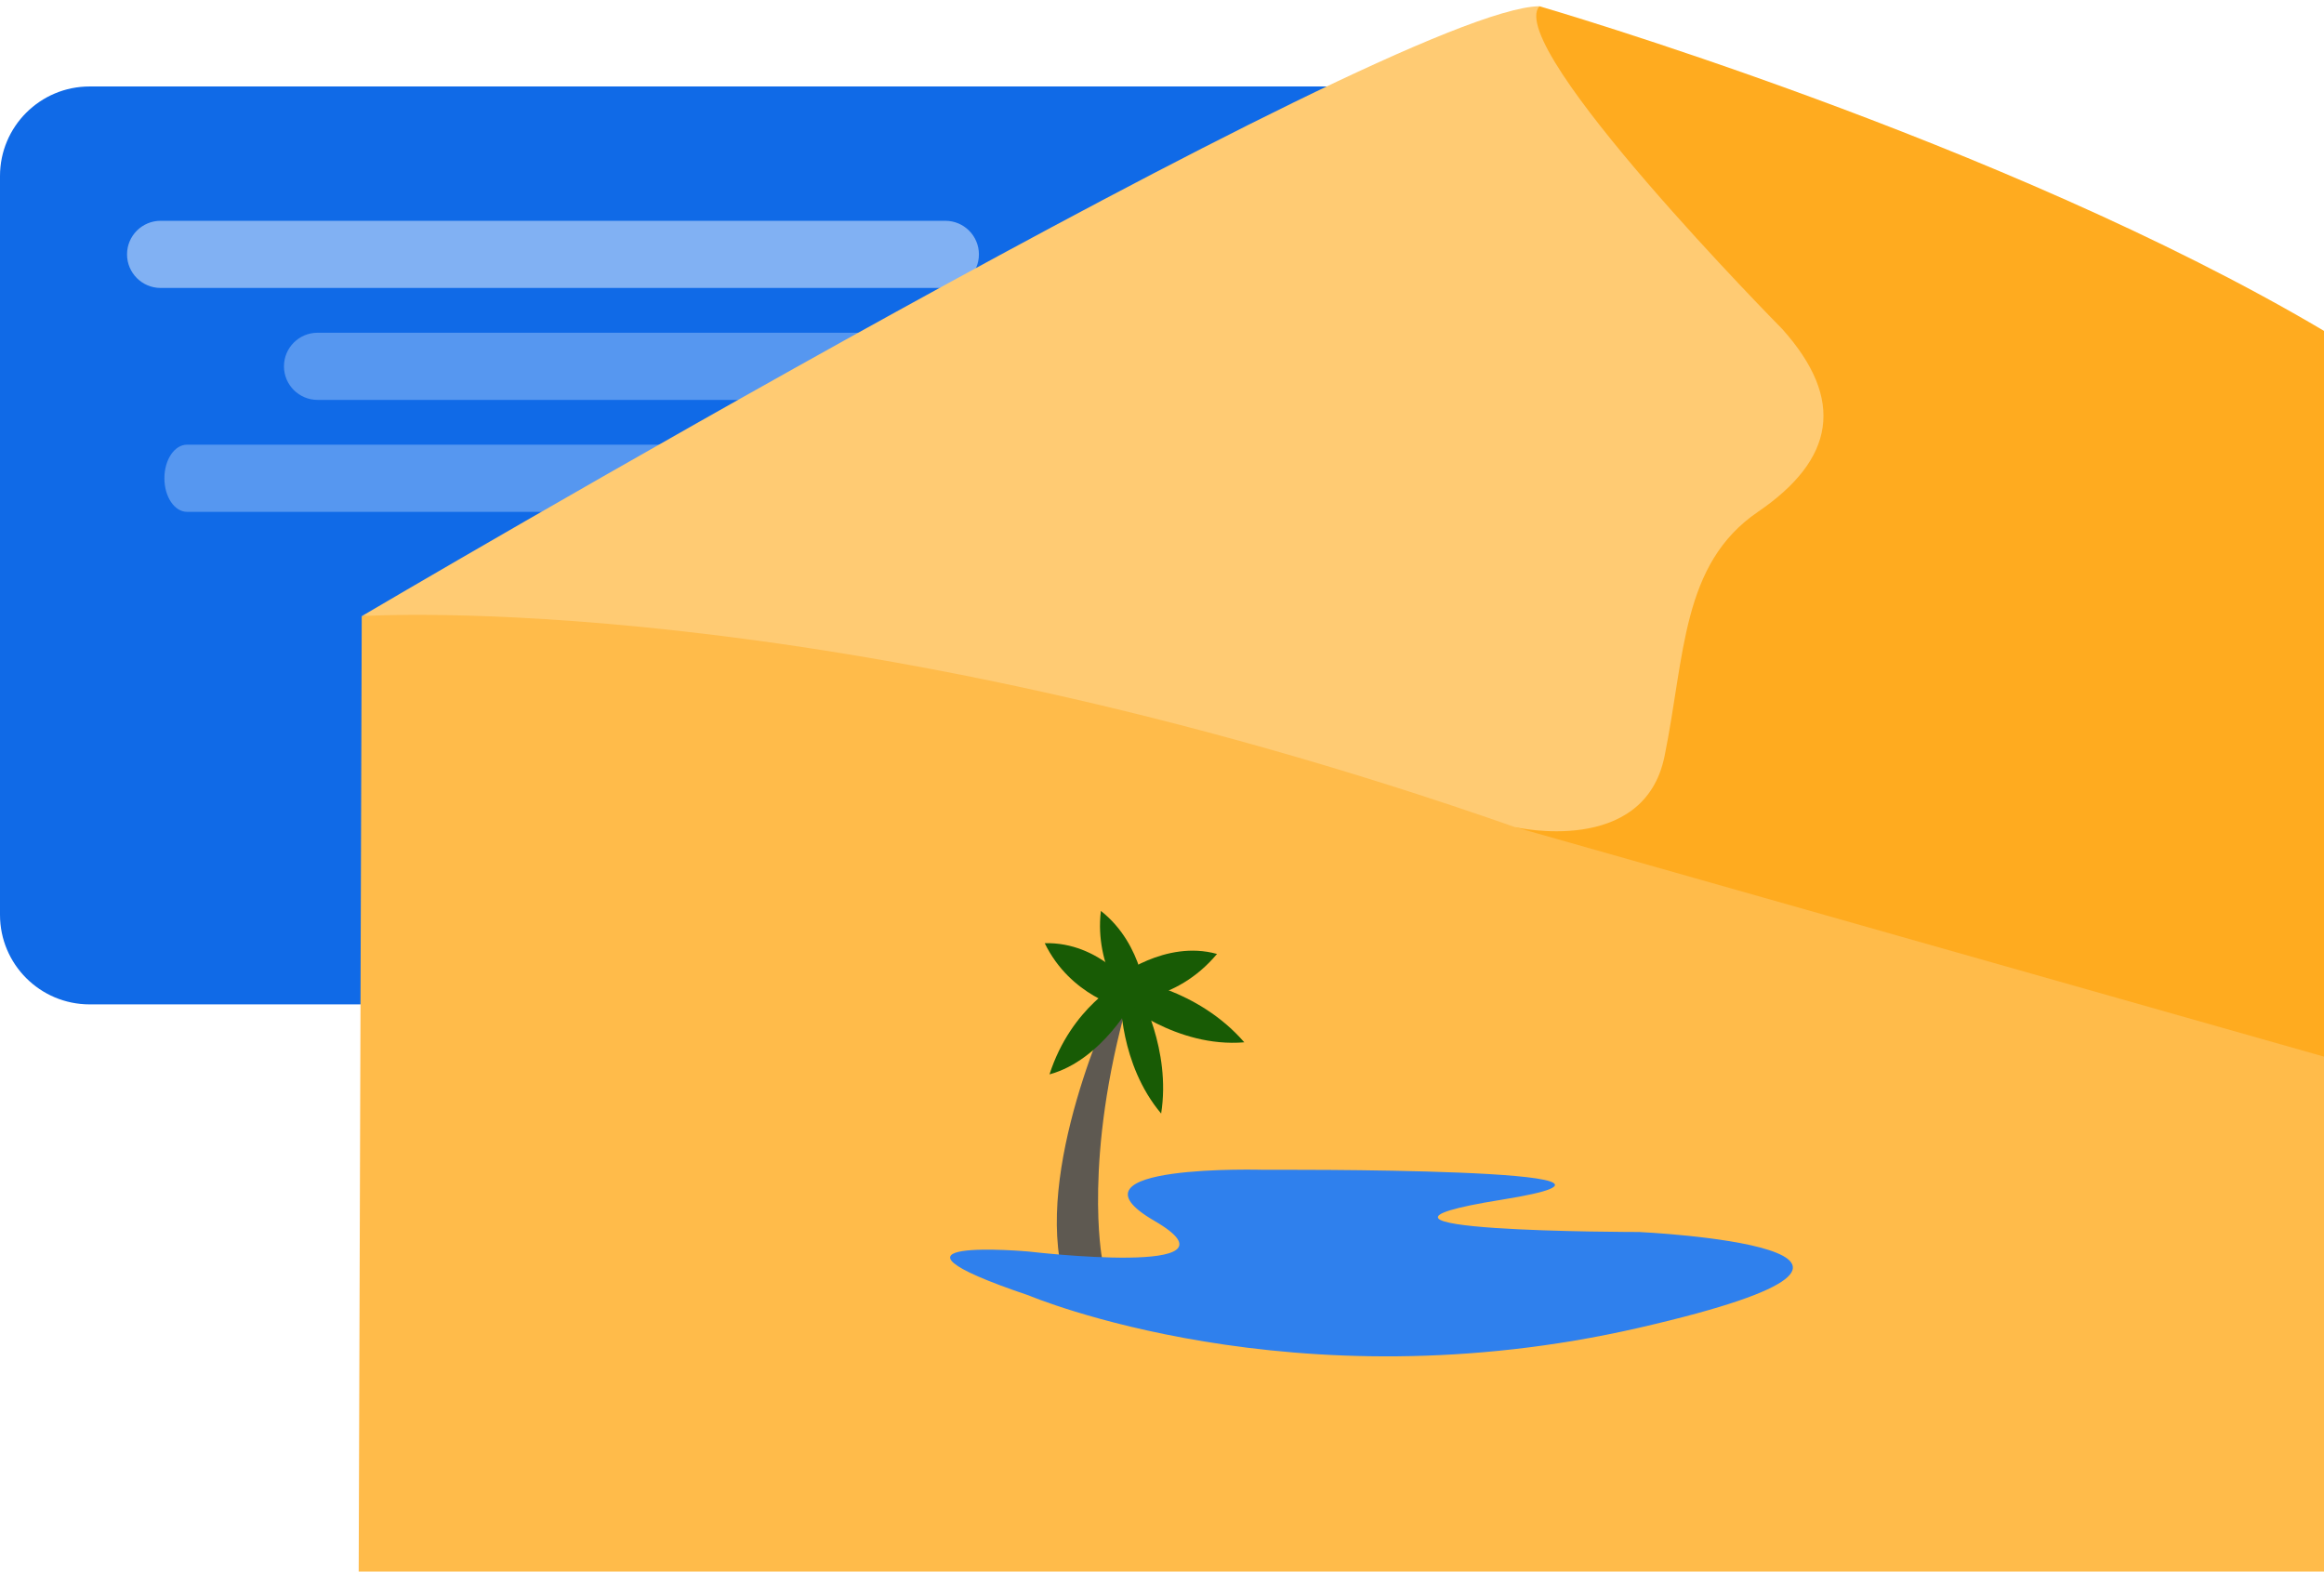 <svg width="559" height="378" viewBox="0 0 559 378" fill="none" xmlns="http://www.w3.org/2000/svg">
<g clip-path="url(#clip0)">
<path d="M402.624 220.041C402.624 231.936 392.966 241.581 381.055 241.581H21.569C9.658 241.581 0 231.936 0 220.041V42.337C0 30.441 9.658 20.797 21.569 20.797H381.055C392.966 20.797 402.624 30.441 402.624 42.337V220.041Z" fill="#106AE7"/>
<path d="M235.463 61.184C235.463 65.644 231.841 69.261 227.375 69.261H38.645C34.178 69.261 30.556 65.644 30.556 61.184C30.556 56.723 34.178 53.106 38.645 53.106H227.375C231.841 53.106 235.463 56.723 235.463 61.184Z" fill="#81B1F3"/>
<path d="M273.209 88.109C273.209 92.569 269.587 96.186 265.121 96.186H76.391C71.924 96.186 68.302 92.569 68.302 88.109C68.302 83.648 71.924 80.031 76.391 80.031H265.121C269.587 80.031 273.209 83.648 273.209 88.109Z" fill="#5697F0"/>
<path d="M177.345 115.034C177.345 119.494 174.911 123.111 171.906 123.111H44.982C41.977 123.111 39.543 119.494 39.543 115.034C39.543 110.573 41.977 106.956 44.982 106.956H171.906C174.911 106.956 177.345 110.573 177.345 115.034Z" fill="#5697F0"/>
<path d="M559 254.146V378H86.277L87.01 148.2L559 81.555V254.146Z" fill="#FFBB4A"/>
<path d="M370.27 1.5C370.27 1.5 481.711 33.81 559 79.583C559 142.856 559 254.146 559 254.146L364.428 198.95L408.016 94.391L354.093 14.514L370.27 1.5Z" fill="#FFAB1F"/>
<path d="M370.27 1.5C361.732 11.373 428.687 79.134 428.687 79.134C443.965 96.186 441.269 110.546 422.845 123.111C404.421 135.676 405.32 157.665 400.377 181.897C395.434 206.129 364.428 198.949 364.428 198.949C198.316 140.761 87.01 148.2 87.01 148.2C87.01 148.2 335.22 1.949 370.27 1.5Z" fill="#FFCB73"/>
<path d="M269.334 237.237C269.334 237.237 250.56 275.194 254.827 302.61H265.067C265.067 302.61 260.516 278.712 271.324 240.574C268.978 237.675 269.334 237.237 269.334 237.237Z" fill="#5E5951"/>
<path d="M269.539 239.893C269.539 239.893 269.249 255.914 279.293 267.834C281.736 252.442 273.982 238.658 273.982 238.658L269.539 239.893Z" fill="#185B05"/>
<path d="M270.071 235.905C270.071 235.905 257.704 242.089 252.441 258.416C265.155 254.948 272.72 240.477 272.72 240.477L270.071 235.905Z" fill="#185B05"/>
<path d="M269.492 240.617C269.492 240.617 282.773 252.074 299.297 250.703C287.937 237.601 271.327 235.471 271.327 235.471L269.492 240.617Z" fill="#185B05"/>
<path d="M272.697 237.854C272.697 237.854 264.632 226.503 251.293 226.863C257.494 239.631 270.159 242.525 270.159 242.525L272.697 237.854Z" fill="#185B05"/>
<path d="M269.557 240.667C269.557 240.667 282.644 241.503 292.733 229.45C280.232 225.97 268.697 235.144 268.697 235.144L269.557 240.667Z" fill="#185B05"/>
<path d="M275.752 240.924C275.752 240.924 275.253 227.346 264.802 219.098C263.16 232.532 271.451 242.769 271.451 242.769L275.752 240.924Z" fill="#185B05"/>
<path d="M247.446 311.585C247.446 311.585 310.957 338.51 394.237 319.365C477.517 300.217 394.235 296.328 394.235 296.328C394.235 296.328 312.752 296.328 361.283 288.55C409.814 280.772 304.065 281.37 304.065 281.37C304.065 281.37 253.937 279.873 277.654 293.635C301.371 307.397 247.446 301.029 247.446 301.029C247.446 301.029 204.907 297.225 247.446 311.585Z" fill="#2F80ED"/>
</g>
<defs>
<clipPath id="clip0">
<rect width="559" height="378" fill="white"/>
</clipPath>
</defs>
</svg>

